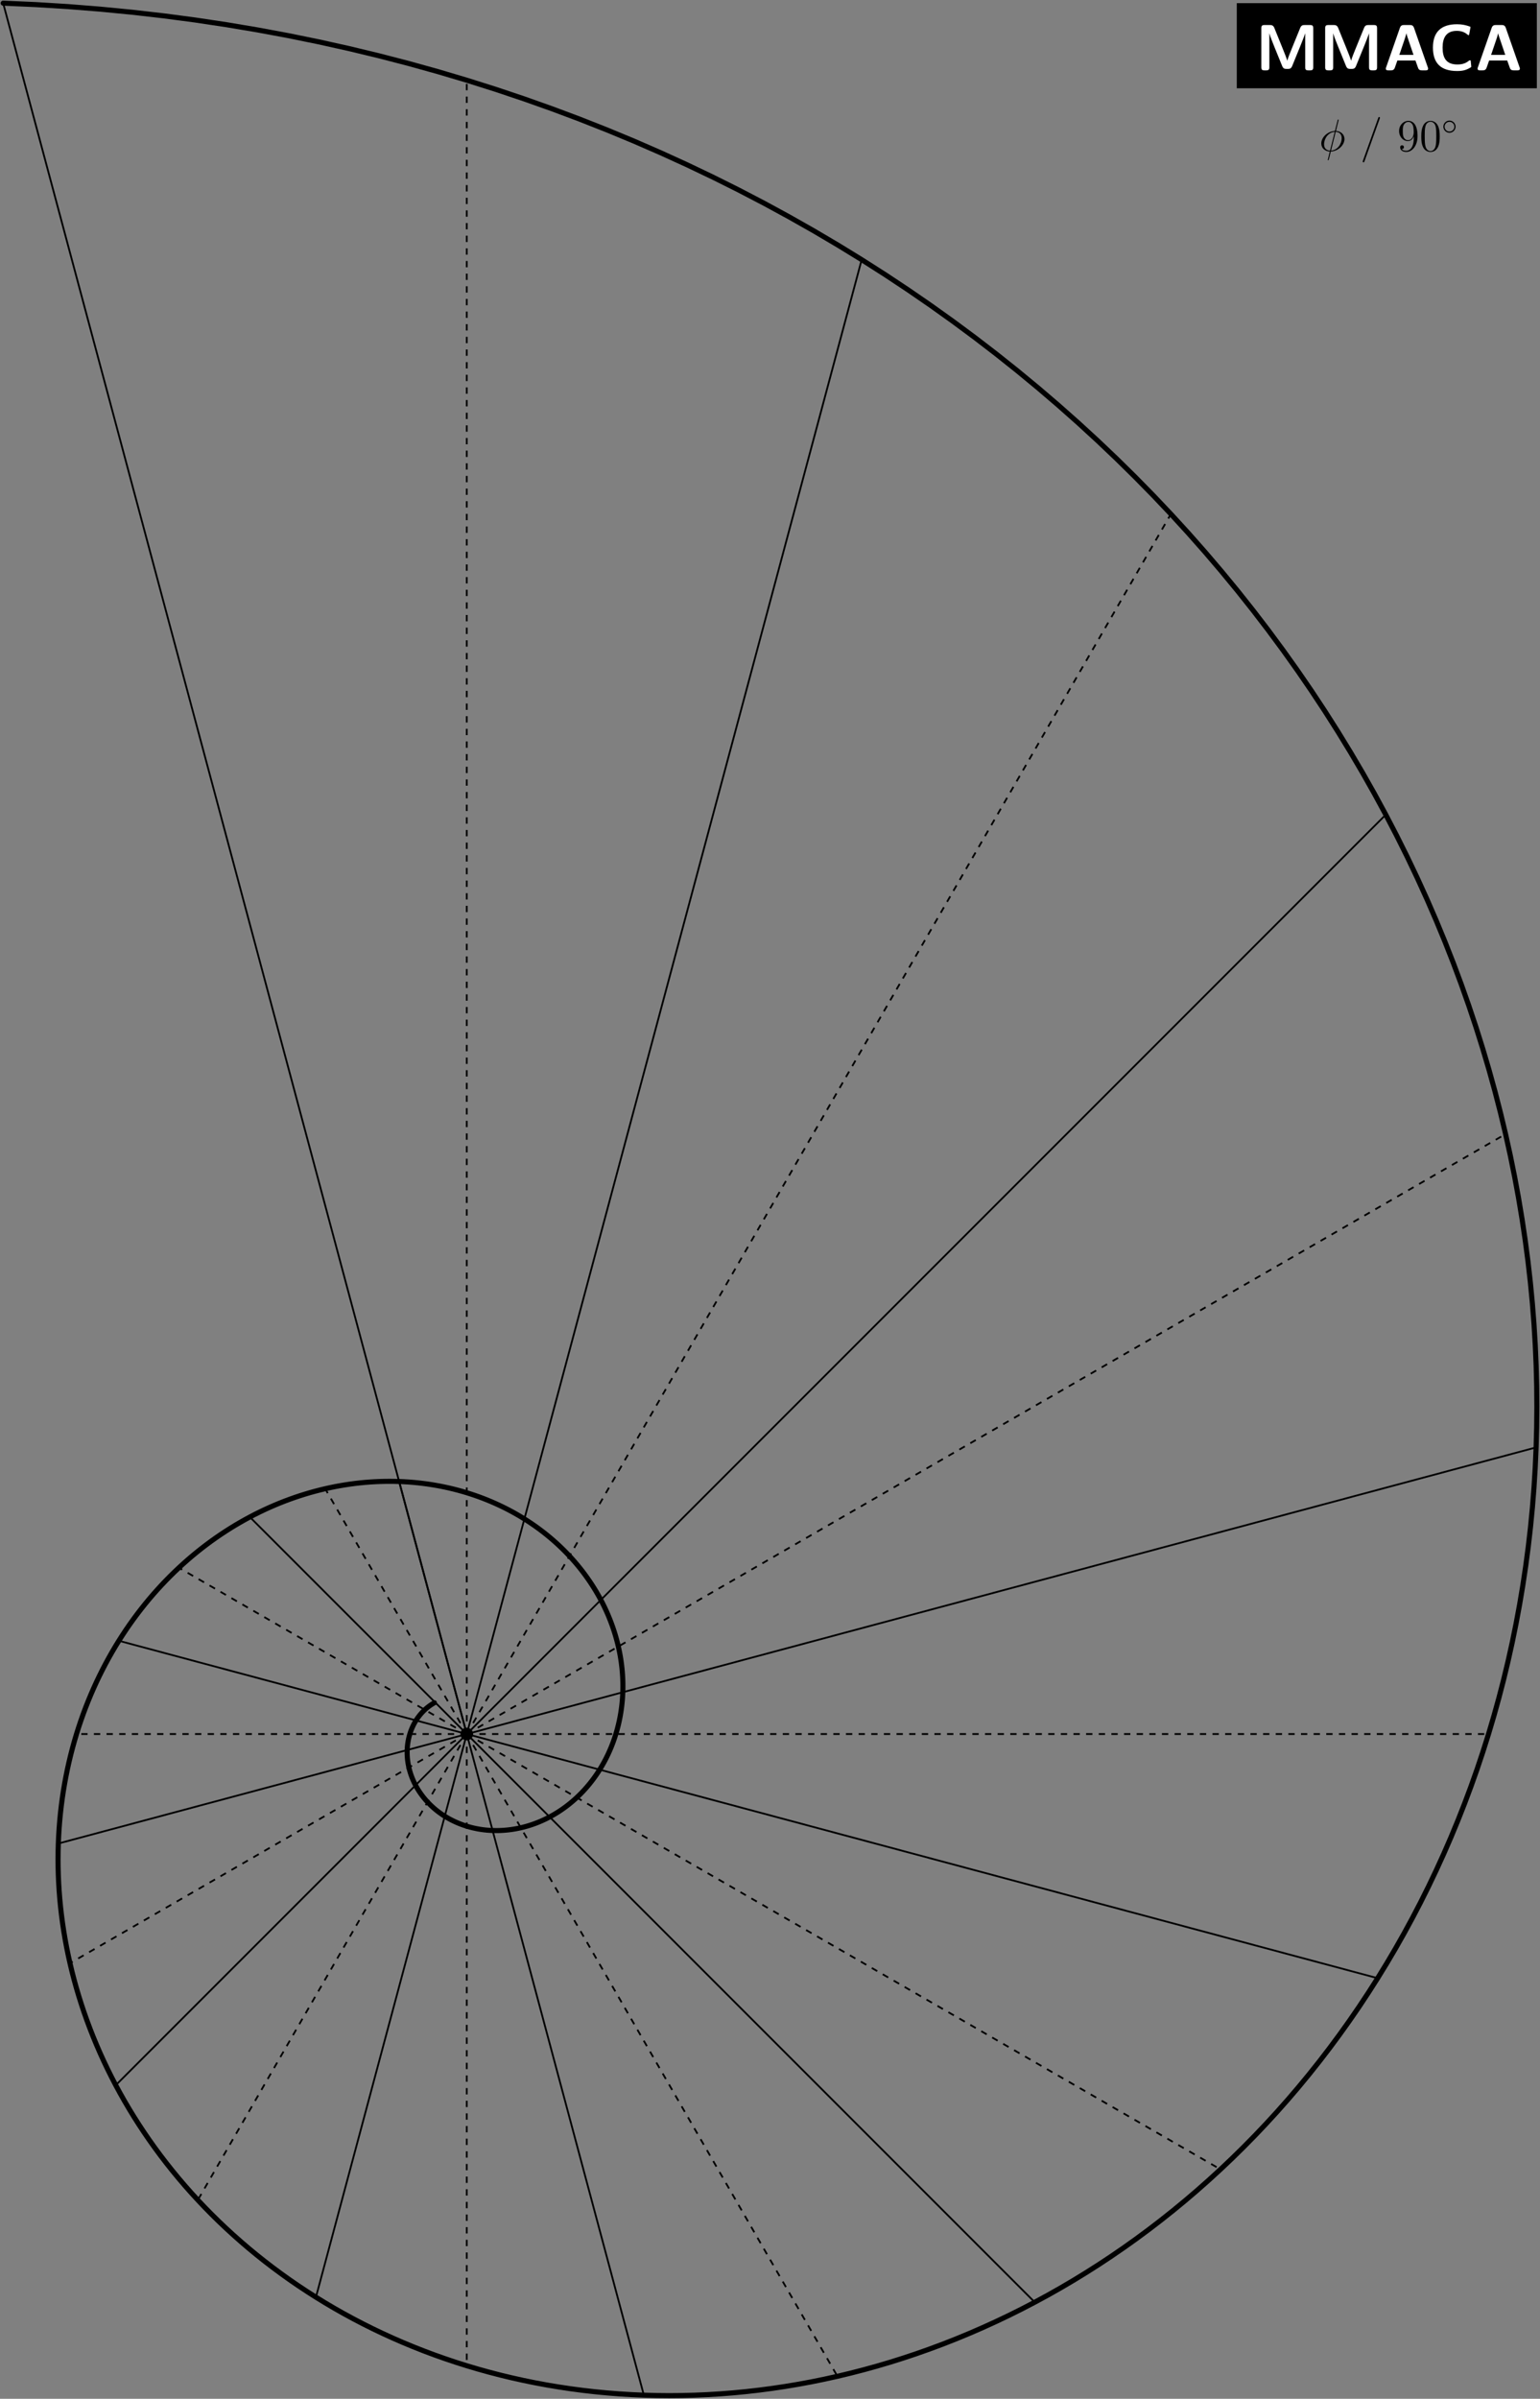 <?xml version="1.0" encoding="utf-8"?>
<svg xmlns="http://www.w3.org/2000/svg" fill="none" version="1.1" viewBox="-243.68 -379.425 487.359 758.85" x="-243.68pt" y="-379.425pt" width="487.359pt" height="758.85pt" stroke-width="0.567" stroke-miterlimit="10">
 <rect x="-243.68" y="-379.425" width="487.359" height="758.85" fill="#808080" stroke="none"/>
 <path d="M147.719 -351.496L242.68 -351.496L242.68 -378.425L147.719 -378.425Z" fill="black"/>
 <path d="M195.624 -357.165L196.191 -357.165"/>
 <g transform="matrix(1,-0,-0,1,195.908,-357.165)">
  <path d="M-40.421 -0M-30.833 -6.757C-31.267 -5.703 -32.032 -3.802 -32.197 -3.079L-32.218 -3.079C-32.404 -3.823 -33.251 -5.868 -33.685 -6.963L-36.33 -13.493C-36.681 -14.34 -37.342 -14.34 -37.714 -14.34L-39.429 -14.34C-40.173 -14.34 -40.421 -14.113 -40.421 -13.348L-40.421 -0.992C-40.421 -0.248 -40.193 -0 -39.429 -0L-38.871 -0C-38.086 -0 -37.879 -0.269 -37.879 -0.992L-37.879 -11.674L-37.858 -11.674C-37.631 -10.745 -36.701 -8.451 -36.206 -7.232L-33.809 -1.343C-33.437 -0.455 -32.941 -0.455 -32.238 -0.455C-31.536 -0.455 -31.04 -0.455 -30.668 -1.343L-28.023 -7.831C-27.817 -8.327 -26.701 -11.137 -26.556 -11.674L-26.535 -11.674L-26.535 -0.992C-26.535 -0.331 -26.391 -0 -25.544 -0L-24.986 -0C-24.201 -0 -23.994 -0.269 -23.994 -0.992L-23.994 -13.348C-23.994 -14.009 -24.139 -14.34 -24.986 -14.34L-26.721 -14.34C-27.238 -14.34 -27.755 -14.299 -28.106 -13.451ZM-28.106 -13.451" fill="#fff"/>
 </g>
 <g transform="matrix(1,-0,-0,1,195.908,-357.165)">
  <path d="M-20.217 -0M-10.63 -6.757C-11.064 -5.703 -11.828 -3.802 -11.994 -3.079L-12.014 -3.079C-12.2 -3.823 -13.047 -5.868 -13.481 -6.963L-16.126 -13.493C-16.477 -14.34 -17.139 -14.34 -17.51 -14.34L-19.225 -14.34C-19.969 -14.34 -20.217 -14.113 -20.217 -13.348L-20.217 -0.992C-20.217 -0.248 -19.99 -0 -19.225 -0L-18.668 -0C-17.882 -0 -17.676 -0.269 -17.676 -0.992L-17.676 -11.674L-17.655 -11.674C-17.428 -10.745 -16.498 -8.451 -16.002 -7.232L-13.605 -1.343C-13.233 -0.455 -12.737 -0.455 -12.035 -0.455C-11.332 -0.455 -10.836 -0.455 -10.464 -1.343L-7.82 -7.831C-7.613 -8.327 -6.497 -11.137 -6.353 -11.674L-6.332 -11.674L-6.332 -0.992C-6.332 -0.331 -6.187 -0 -5.34 -0L-4.782 -0C-3.997 -0 -3.791 -0.269 -3.791 -0.992L-3.791 -13.348C-3.791 -14.009 -3.935 -14.34 -4.782 -14.34L-6.518 -14.34C-7.035 -14.34 -7.551 -14.299 -7.902 -13.451ZM-7.902 -13.451" fill="#fff"/>
 </g>
 <g transform="matrix(1,-0,-0,1,195.908,-357.165)">
  <path d="M-1.026 -0M7.9 -13.451C7.59 -14.34 6.991 -14.34 6.578 -14.34L4.759 -14.34C4.346 -14.34 3.747 -14.34 3.437 -13.451L-0.923 -0.971C-1.026 -0.703 -1.026 -0.661 -1.026 -0.558C-1.026 -0 -0.51 -0 -0.22 -0L0.523 -0C0.895 -0 1.536 -0 1.825 -0.827L2.631 -3.12L8.355 -3.12L9.057 -1.136C9.305 -0.413 9.45 -0 10.441 -0L11.557 -0C11.847 -0 12.363 -0 12.363 -0.558C12.363 -0.661 12.363 -0.703 12.26 -0.971ZM12.26 -0.971M4.739 -9.277C5.049 -10.187 5.317 -10.972 5.482 -11.716L5.503 -11.716C5.606 -11.22 5.606 -11.178 5.772 -10.703L7.735 -4.897L3.251 -4.897ZM3.251 -4.897" fill="#fff"/>
 </g>
 <g transform="matrix(1,-0,-0,1,195.908,-357.165)">
  <path d="M13.888 -0M25.851 -2.955C25.851 -3.12 25.706 -3.203 25.624 -3.203C25.128 -3.203 24.529 -1.86 21.615 -1.86C17.979 -1.86 16.946 -4.091 16.946 -7.191C16.946 -10.269 18.061 -12.501 21.45 -12.501C23.289 -12.501 24.26 -11.778 24.818 -11.323C24.942 -11.22 25.004 -11.137 25.149 -11.137C25.231 -11.137 25.335 -11.24 25.355 -11.323L25.768 -13.617C25.789 -13.699 25.768 -13.782 25.603 -13.844C24.384 -14.299 23.124 -14.588 21.512 -14.588C16.47 -14.588 13.888 -12.129 13.888 -7.211C13.888 -2.149 16.512 0.207 21.533 0.207C23.289 0.207 24.384 -0.041 25.892 -0.971C26.058 -1.074 26.017 -1.219 26.017 -1.219ZM26.017 -1.219" fill="#fff"/>
 </g>
 <g transform="matrix(1,-0,-0,1,195.908,-357.165)">
  <path d="M28.016 -0M36.942 -13.451C36.633 -14.34 36.033 -14.34 35.62 -14.34L33.802 -14.34C33.389 -14.34 32.789 -14.34 32.479 -13.451L28.119 -0.971C28.016 -0.703 28.016 -0.661 28.016 -0.558C28.016 -0 28.533 -0 28.822 -0L29.566 -0C29.938 -0 30.578 -0 30.868 -0.827L31.674 -3.12L37.397 -3.12L38.099 -1.136C38.347 -0.413 38.492 -0 39.484 -0L40.6 -0C40.889 -0 41.406 -0 41.406 -0.558C41.406 -0.661 41.406 -0.703 41.302 -0.971ZM41.302 -0.971M33.781 -9.277C34.091 -10.187 34.36 -10.972 34.525 -11.716L34.546 -11.716C34.649 -11.22 34.649 -11.178 34.814 -10.703L36.777 -4.897L32.293 -4.897ZM32.293 -4.897" fill="#fff"/>
 </g>
 <path d="M195.624 -331.654L196.191 -331.654"/>
 <g transform="matrix(1,-0,-0,1,195.908,-331.654)">
  <path d="M-21.44 -0M-15.945 -9.827C-15.945 -9.956 -16.046 -9.956 -16.089 -9.956C-16.218 -9.956 -16.232 -9.928 -16.29 -9.684L-17.064 -6.599C-17.108 -6.413 -17.122 -6.398 -17.136 -6.384C-17.151 -6.355 -17.251 -6.341 -17.28 -6.341C-19.632 -6.14 -21.44 -4.203 -21.44 -2.41C-21.44 -0.861 -20.249 0.086 -18.757 0.172C-18.872 0.617 -18.973 1.076 -19.087 1.521C-19.288 2.281 -19.403 2.754 -19.403 2.812C-19.403 2.841 -19.403 2.927 -19.259 2.927C-19.216 2.927 -19.159 2.927 -19.13 2.869C-19.102 2.841 -19.015 2.496 -18.958 2.31L-18.427 0.172C-15.974 0.043 -14.109 -1.965 -14.109 -3.773C-14.109 -5.222 -15.2 -6.255 -16.792 -6.355ZM-16.792 -6.355M-16.878 -6.068C-15.931 -6.011 -14.984 -5.48 -14.984 -4.074C-14.984 -2.453 -16.118 -0.301 -18.356 -0.129ZM-18.356 -0.129M-18.686 -0.115C-19.389 -0.158 -20.565 -0.531 -20.565 -2.109C-20.565 -3.917 -19.259 -5.925 -17.194 -6.054ZM-17.194 -6.054" fill="black"/>
 </g>
 <g transform="matrix(1,-0,-0,1,195.908,-331.654)">
  <path d="M-8.344 -0M-2.949 -10.243C-2.878 -10.43 -2.878 -10.458 -2.878 -10.487C-2.878 -10.674 -3.021 -10.76 -3.136 -10.76C-3.322 -10.76 -3.365 -10.63 -3.437 -10.444L-8.272 3.07C-8.344 3.257 -8.344 3.285 -8.344 3.314C-8.344 3.472 -8.229 3.587 -8.071 3.587C-7.884 3.587 -7.841 3.443 -7.784 3.285ZM-7.784 3.285" fill="black"/>
 </g>
 <g transform="matrix(1,-0,-0,1,195.908,-331.654)">
  <path d="M3.176 -0M7.838 -4.175C7.838 -0.789 6.332 -0.086 5.471 -0.086C5.127 -0.086 4.367 -0.129 4.008 -0.631L4.094 -0.631C4.194 -0.603 4.711 -0.689 4.711 -1.219C4.711 -1.535 4.496 -1.808 4.123 -1.808C3.75 -1.808 3.52 -1.564 3.52 -1.191C3.52 -0.301 4.238 0.301 5.486 0.301C7.279 0.301 9.015 -1.607 9.015 -4.72C9.015 -8.579 7.408 -9.54 6.146 -9.54C4.567 -9.54 3.176 -8.22 3.176 -6.327C3.176 -4.433 4.51 -3.142 5.945 -3.142C7.006 -3.142 7.552 -3.917 7.838 -4.648ZM7.838 -4.648M6.002 -3.429C5.098 -3.429 4.711 -4.16 4.582 -4.433C4.352 -4.978 4.352 -5.667 4.352 -6.312C4.352 -7.116 4.352 -7.804 4.725 -8.393C4.984 -8.78 5.371 -9.196 6.146 -9.196C6.963 -9.196 7.379 -8.479 7.523 -8.149C7.81 -7.446 7.81 -6.226 7.81 -6.011C7.81 -4.806 7.265 -3.429 6.002 -3.429ZM6.002 -3.429" fill="black"/>
 </g>
 <g transform="matrix(1,-0,-0,1,195.908,-331.654)">
  <path d="M10.2 -0M16.038 -4.591C16.038 -5.782 15.967 -6.944 15.45 -8.034C14.862 -9.225 13.829 -9.54 13.126 -9.54C12.294 -9.54 11.275 -9.124 10.745 -7.933C10.343 -7.03 10.2 -6.14 10.2 -4.591C10.2 -3.199 10.3 -2.152 10.816 -1.133C11.376 -0.043 12.366 0.301 13.112 0.301C14.36 0.301 15.077 -0.445 15.493 -1.277C16.01 -2.353 16.038 -3.759 16.038 -4.591ZM16.038 -4.591M13.112 0.014C12.653 0.014 11.72 -0.244 11.448 -1.808C11.29 -2.668 11.29 -3.759 11.29 -4.763C11.29 -5.939 11.29 -7.001 11.519 -7.847C11.763 -8.809 12.495 -9.253 13.112 -9.253C13.657 -9.253 14.489 -8.923 14.762 -7.69C14.948 -6.872 14.948 -5.738 14.948 -4.763C14.948 -3.802 14.948 -2.711 14.79 -1.836C14.518 -0.258 13.614 0.014 13.112 0.014ZM13.112 0.014" fill="black"/>
 </g>
 <g transform="matrix(1,-0,-0,1,195.908,-331.654)">
  <path d="M17.183 -5.206M21.058 -7.697C21.058 -8.763 20.172 -9.63 19.125 -9.63C18.05 -9.63 17.183 -8.743 17.183 -7.697C17.183 -6.641 18.05 -5.764 19.125 -5.764C20.172 -5.764 21.058 -6.631 21.058 -7.697ZM21.058 -7.697M19.125 -6.163C18.259 -6.163 17.581 -6.86 17.581 -7.697C17.581 -8.534 18.269 -9.231 19.125 -9.231C19.952 -9.231 20.66 -8.554 20.66 -7.697C20.66 -6.84 19.952 -6.163 19.125 -6.163ZM19.125 -6.163" fill="black"/>
 </g>
 <g stroke-linecap="round" stroke-linejoin="round">
  <path d="M-95.962 169.133L-242.68 -378.425" stroke="black"/>
 </g>
 <g stroke-linecap="butt" stroke-linejoin="round" stroke-dasharray="2" stroke-dashoffset="0">
  <path d="M-95.962 169.133L-95.962 -354.052" stroke="black"/>
 </g>
 <g stroke-linecap="round" stroke-linejoin="round">
  <path d="M-95.962 169.133L29.013 -297.277" stroke="black"/>
 </g>
 <g stroke-linecap="butt" stroke-linejoin="round" stroke-dasharray="2" stroke-dashoffset="0">
  <path d="M-95.962 169.133L126.863 -216.81" stroke="black"/>
 </g>
 <g stroke-linecap="round" stroke-linejoin="round">
  <path d="M-95.962 169.133L194.873 -121.702" stroke="black"/>
 </g>
 <g stroke-linecap="butt" stroke-linejoin="round" stroke-dasharray="2" stroke-dashoffset="0">
  <path d="M-95.962 169.133L232.785 -20.668" stroke="black"/>
 </g>
 <g stroke-linecap="round" stroke-linejoin="round">
  <path d="M-95.962 169.133L242.448 78.457" stroke="black"/>
 </g>
 <g stroke-linecap="butt" stroke-linejoin="round" stroke-dasharray="2" stroke-dashoffset="0">
  <path d="M-95.962 169.133L227.385 169.133" stroke="black"/>
 </g>
 <g stroke-linecap="round" stroke-linejoin="round">
  <path d="M-95.962 169.133L192.296 246.372" stroke="black"/>
 </g>
 <g stroke-linecap="butt" stroke-linejoin="round" stroke-dasharray="2" stroke-dashoffset="0">
  <path d="M-95.962 169.133L142.565 306.847" stroke="black"/>
 </g>
 <g stroke-linecap="round" stroke-linejoin="round">
  <path d="M-95.962 169.133L83.784 348.879" stroke="black"/>
 </g>
 <g stroke-linecap="butt" stroke-linejoin="round" stroke-dasharray="2" stroke-dashoffset="0">
  <path d="M-95.962 169.133L21.342 372.31" stroke="black"/>
 </g>
 <g stroke-linecap="round" stroke-linejoin="round">
  <path d="M-95.962 169.133L-39.92 378.282" stroke="black"/>
 </g>
 <g stroke-linecap="butt" stroke-linejoin="round" stroke-dasharray="2" stroke-dashoffset="0">
  <path d="M-95.962 169.133L-95.962 368.972" stroke="black"/>
 </g>
 <g stroke-linecap="round" stroke-linejoin="round">
  <path d="M-95.962 169.133L-143.698 347.286" stroke="black"/>
 </g>
 <g stroke-linecap="butt" stroke-linejoin="round" stroke-dasharray="2" stroke-dashoffset="0">
  <path d="M-95.962 169.133L-181.073 316.551" stroke="black"/>
 </g>
 <g stroke-linecap="round" stroke-linejoin="round">
  <path d="M-95.962 169.133L-207.051 280.223" stroke="black"/>
 </g>
 <g stroke-linecap="butt" stroke-linejoin="round" stroke-dasharray="2" stroke-dashoffset="0">
  <path d="M-95.962 169.133L-221.532 241.631" stroke="black"/>
 </g>
 <g stroke-linecap="round" stroke-linejoin="round">
  <path d="M-95.962 169.133L-225.223 203.769" stroke="black"/>
 </g>
 <g stroke-linecap="butt" stroke-linejoin="round" stroke-dasharray="2" stroke-dashoffset="0">
  <path d="M-95.962 169.133L-219.469 169.133" stroke="black"/>
 </g>
 <g stroke-linecap="round" stroke-linejoin="round">
  <path d="M-95.962 169.133L-206.066 139.631" stroke="black"/>
 </g>
 <g stroke-linecap="butt" stroke-linejoin="round" stroke-dasharray="2" stroke-dashoffset="0">
  <path d="M-95.962 169.133L-187.071 116.532" stroke="black"/>
 </g>
 <g stroke-linecap="round" stroke-linejoin="round">
  <path d="M-95.962 169.133L-164.618 100.477" stroke="black"/>
 </g>
 <g stroke-linecap="butt" stroke-linejoin="round" stroke-dasharray="2" stroke-dashoffset="0">
  <path d="M-95.962 169.133L-140.768 91.527" stroke="black"/>
 </g>
 <g stroke-linecap="round" stroke-linejoin="round">
  <path d="M-95.962 169.133L-117.367 89.246" stroke="black"/>
 </g>
 <g stroke-linecap="round" stroke-linejoin="round" stroke-width="1.604">
  <path d="M-242.68 -378.425L-232.37 -377.969L-222.124 -377.337L-211.946 -376.53L-201.838 -375.551L-191.802 -374.402L-181.841 -373.085L-171.957 -371.602L-162.153 -369.956L-152.432 -368.149L-142.796 -366.183L-133.246 -364.06L-123.786 -361.783L-114.417 -359.355L-105.141 -356.777L-95.962 -354.052L-86.879 -351.183L-77.897 -348.172L-69.016 -345.021L-60.238 -341.734L-51.566 -338.312L-43 -334.759L-34.544 -331.076L-26.197 -327.266L-17.963 -323.333L-9.841 -319.278L-1.835 -315.105L6.055 -310.815L13.827 -306.412L21.48 -301.899L29.013 -297.277L36.424 -292.55L43.712 -287.72L50.877 -282.789L57.917 -277.762L64.831 -272.64L71.618 -267.426L78.277 -262.123L84.808 -256.733L91.21 -251.26L97.481 -245.705L103.621 -240.072L109.63 -234.363L115.507 -228.582L121.252 -222.73L126.863 -216.81L132.341 -210.825L137.685 -204.779L142.894 -198.672L147.969 -192.509L152.909 -186.291L157.714 -180.021L162.384 -173.703L166.919 -167.338L171.318 -160.93L175.582 -154.48L179.711 -147.991L183.704 -141.467L187.562 -134.908L191.285 -128.319L194.873 -121.702L198.327 -115.058L201.647 -108.391L204.832 -101.703L207.884 -94.996L210.803 -88.273L213.589 -81.536L216.243 -74.787L218.765 -68.03L221.156 -61.266L223.417 -54.498L225.547 -47.727L227.549 -40.957L229.422 -34.188L231.167 -27.425L232.785 -20.668L234.277 -13.921L235.644 -7.184L236.886 -0.461L238.004 6.247L239.001 12.938L239.875 19.609L240.629 26.259L241.263 32.886L241.779 39.487L242.178 46.061L242.46 52.606L242.627 59.12L242.68 65.6L242.62 72.047L242.448 78.457L242.166 84.829L241.776 91.161L241.277 97.451L240.672 103.699L239.962 109.901L239.148 116.057L238.231 122.166L237.214 128.225L236.097 134.233L234.882 140.188L233.57 146.09L232.163 151.937L230.662 157.728L229.069 163.46L227.385 169.133L225.611 174.747L223.751 180.298L221.803 185.787L219.772 191.212L217.657 196.572L215.461 201.865L213.185 207.092L210.83 212.25L208.399 217.34L205.894 222.359L203.314 227.307L200.663 232.183L197.942 236.986L195.152 241.716L192.296 246.372L189.374 250.952L186.389 255.457L183.342 259.885L180.235 264.236L177.069 268.509L173.847 272.703L170.57 276.819L167.239 280.855L163.856 284.812L160.423 288.687L156.941 292.482L153.413 296.196L149.84 299.828L146.223 303.379L142.565 306.847L138.866 310.232L135.129 313.535L131.355 316.754L127.545 319.891L123.703 322.944L119.828 325.914L115.923 328.8L111.989 331.603L108.029 334.321L104.042 336.957L100.032 339.508L96 341.976L91.947 344.361L87.874 346.662L83.784 348.879L79.678 351.014L75.558 353.066L71.424 355.034L67.279 356.921L63.124 358.724L58.961 360.446L54.79 362.087L50.614 363.645L46.433 365.123L42.25 366.52L38.066 367.837L33.881 369.074L29.698 370.231L25.518 371.31L21.342 372.31L17.172 373.232L13.009 374.077L8.853 374.844L4.708 375.536L0.572 376.151L-3.551 376.692L-7.66 377.158L-11.756 377.55L-15.836 377.869L-19.899 378.115L-23.944 378.289L-27.969 378.392L-31.975 378.425L-35.959 378.388L-39.92 378.282L-43.858 378.108L-47.772 377.867L-51.66 377.558L-55.521 377.184L-59.354 376.746L-63.159 376.242L-66.934 375.676L-70.679 375.047L-74.392 374.357L-78.073 373.606L-81.72 372.795L-85.334 371.926L-88.912 370.998L-92.455 370.013L-95.962 368.972L-99.431 367.877L-102.862 366.726L-106.254 365.523L-109.607 364.267L-112.919 362.96L-116.191 361.603L-119.421 360.196L-122.609 358.741L-125.755 357.239L-128.857 355.69L-131.915 354.096L-134.928 352.458L-137.897 350.776L-140.82 349.052L-143.698 347.286L-146.528 345.481L-149.312 343.636L-152.049 341.753L-154.738 339.832L-157.379 337.876L-159.971 335.884L-162.515 333.859L-165.01 331.8L-167.455 329.709L-169.85 327.588L-172.196 325.436L-174.491 323.256L-176.736 321.047L-178.93 318.812L-181.073 316.551L-183.165 314.265L-185.207 311.955L-187.196 309.623L-189.135 307.268L-191.022 304.893L-192.857 302.499L-194.641 300.085L-196.373 297.654L-198.053 295.206L-199.682 292.743L-201.259 290.264L-202.784 287.772L-204.258 285.267L-205.68 282.75L-207.051 280.223L-208.37 277.685L-209.638 275.138L-210.855 272.584L-212.02 270.022L-213.135 267.454L-214.199 264.881L-215.213 262.303L-216.177 259.722L-217.09 257.138L-217.953 254.553L-218.767 251.967L-219.532 249.381L-220.247 246.796L-220.914 244.212L-221.532 241.631L-222.101 239.054L-222.624 236.481L-223.098 233.913L-223.525 231.35L-223.906 228.795L-224.24 226.247L-224.528 223.707L-224.77 221.175L-224.967 218.654L-225.119 216.143L-225.227 213.643L-225.291 211.155L-225.311 208.68L-225.288 206.217L-225.223 203.769L-225.115 201.335L-224.966 198.916L-224.775 196.514L-224.544 194.127L-224.273 191.758L-223.962 189.407L-223.612 187.074L-223.223 184.759L-222.797 182.464L-222.333 180.189L-221.831 177.935L-221.294 175.702L-220.721 173.49L-220.112 171.301L-219.469 169.133L-218.792 166.989L-218.081 164.869L-217.337 162.772L-216.561 160.7L-215.753 158.653L-214.914 156.631L-214.045 154.635L-213.146 152.664L-212.217 150.72L-211.26 148.803L-210.275 146.913L-209.262 145.051L-208.223 143.216L-207.157 141.409L-206.066 139.631L-204.95 137.881L-203.81 136.161L-202.646 134.47L-201.459 132.808L-200.25 131.176L-199.019 129.573L-197.767 128.001L-196.495 126.46L-195.203 124.948L-193.892 123.468L-192.562 122.018L-191.214 120.6L-189.849 119.212L-188.468 117.856L-187.071 116.532L-185.658 115.239L-184.23 113.977L-182.789 112.747L-181.334 111.549L-179.866 110.383L-178.386 109.249L-176.894 108.146L-175.392 107.076L-173.879 106.037L-172.356 105.031L-170.825 104.056L-169.284 103.113L-167.736 102.203L-166.181 101.324L-164.618 100.477L-163.05 99.661L-161.476 98.878L-159.897 98.126L-158.314 97.405L-156.727 96.716L-155.137 96.058L-153.544 95.432L-151.948 94.837L-150.352 94.272L-148.754 93.739L-147.155 93.236L-145.557 92.763L-143.959 92.321L-142.363 91.909L-140.768 91.527L-139.175 91.175L-137.585 90.852L-135.997 90.559L-134.414 90.295L-132.834 90.06L-131.259 89.853L-129.69 89.675L-128.125 89.525L-126.567 89.404L-125.015 89.31L-123.47 89.243L-121.932 89.204L-120.402 89.191L-118.881 89.205L-117.367 89.246L-115.863 89.312L-114.368 89.404L-112.884 89.522L-111.409 89.665L-109.944 89.833L-108.491 90.025L-107.049 90.241L-105.619 90.481L-104.201 90.745L-102.795 91.032L-101.401 91.342L-100.021 91.674L-98.654 92.028L-97.301 92.404L-95.962 92.802L-94.637 93.22L-93.326 93.66L-92.03 94.119L-90.75 94.599L-89.484 95.098L-88.235 95.617L-87.001 96.154L-85.783 96.71L-84.582 97.284L-83.397 97.875L-82.229 98.484L-81.078 99.11L-79.944 99.752L-78.827 100.411L-77.728 101.085L-76.647 101.775L-75.584 102.48L-74.538 103.199L-73.511 103.932L-72.502 104.68L-71.512 105.44L-70.54 106.214L-69.588 107L-68.654 107.799L-67.739 108.609L-66.843 109.431L-65.966 110.264L-65.109 111.108L-64.271 111.961L-63.452 112.825L-62.653 113.698L-61.873 114.58L-61.113 115.471L-60.373 116.371L-59.652 117.278L-58.951 118.192L-58.27 119.114L-57.608 120.043L-56.966 120.978L-56.344 121.919L-55.742 122.866L-55.159 123.818L-54.596 124.774L-54.053 125.736L-53.529 126.701L-53.026 127.67L-52.541 128.643L-52.076 129.619L-51.631 130.598L-51.205 131.578L-50.799 132.561L-50.412 133.546L-50.044 134.532L-49.695 135.519L-49.365 136.506L-49.054 137.494L-48.762 138.482L-48.489 139.469L-48.234 140.456L-47.998 141.442L-47.781 142.426L-47.581 143.409L-47.4 144.39L-47.237 145.369L-47.091 146.345L-46.964 147.318L-46.854 148.288L-46.761 149.255L-46.686 150.218L-46.628 151.177L-46.587 152.132L-46.562 153.083L-46.554 154.028L-46.563 154.969L-46.588 155.904L-46.629 156.834L-46.686 157.757L-46.759 158.675L-46.847 159.587L-46.951 160.492L-47.07 161.39L-47.203 162.281L-47.352 163.165L-47.515 164.042L-47.692 164.91L-47.884 165.772L-48.089 166.625L-48.308 167.469L-48.54 168.306L-48.786 169.133L-49.045 169.952L-49.316 170.762L-49.6 171.563L-49.897 172.355L-50.205 173.137L-50.526 173.909L-50.858 174.672L-51.201 175.424L-51.556 176.167L-51.922 176.899L-52.298 177.621L-52.685 178.332L-53.082 179.033L-53.489 179.723L-53.905 180.402L-54.332 181.071L-54.767 181.728L-55.212 182.374L-55.665 183.009L-56.127 183.632L-56.597 184.244L-57.075 184.845L-57.561 185.433L-58.055 186.011L-58.556 186.576L-59.064 187.13L-59.578 187.672L-60.1 188.202L-60.627 188.72L-61.161 189.226L-61.701 189.719L-62.246 190.201L-62.797 190.671L-63.352 191.129L-63.913 191.574L-64.478 192.007L-65.048 192.428L-65.622 192.837L-66.2 193.234L-66.781 193.619L-67.367 193.991L-67.955 194.351L-68.546 194.699L-69.14 195.034L-69.737 195.358L-70.336 195.669L-70.937 195.969L-71.54 196.256L-72.145 196.531L-72.751 196.794L-73.359 197.046L-73.967 197.285L-74.577 197.512L-75.186 197.728L-75.797 197.932L-76.407 198.124L-77.018 198.304L-77.628 198.473L-78.238 198.631L-78.847 198.777L-79.456 198.911L-80.063 199.034L-80.669 199.146L-81.274 199.247L-81.877 199.337L-82.479 199.416L-83.079 199.484L-83.676 199.541L-84.271 199.588L-84.864 199.623L-85.454 199.649L-86.042 199.664L-86.626 199.669L-87.207 199.663L-87.785 199.648L-88.36 199.622L-88.931 199.587L-89.498 199.542L-90.061 199.488L-90.621 199.424L-91.176 199.35L-91.727 199.268L-92.273 199.176L-92.815 199.075L-93.352 198.966L-93.884 198.847L-94.411 198.72L-94.933 198.585L-95.45 198.441L-95.962 198.29L-96.468 198.13L-96.968 197.962L-97.463 197.786L-97.952 197.603L-98.436 197.412L-98.913 197.214L-99.384 197.009L-99.85 196.797L-100.308 196.578L-100.761 196.352L-101.207 196.119L-101.647 195.88L-102.08 195.635L-102.506 195.383L-102.926 195.126L-103.339 194.862L-103.745 194.593L-104.145 194.318L-104.537 194.038L-104.922 193.753L-105.301 193.462L-105.672 193.167L-106.036 192.866L-106.392 192.561L-106.742 192.252L-107.084 191.938L-107.419 191.62L-107.746 191.297L-108.067 190.971L-108.379 190.641L-108.684 190.308L-108.982 189.971L-109.273 189.631L-109.555 189.287L-109.831 188.941L-110.098 188.591L-110.359 188.239L-110.611 187.884L-110.857 187.527L-111.094 187.168L-111.324 186.806L-111.547 186.443L-111.762 186.077L-111.969 185.71L-112.169 185.341L-112.362 184.971L-112.547 184.599L-112.724 184.227L-112.894 183.853L-113.057 183.478L-113.212 183.103L-113.36 182.727L-113.501 182.35L-113.634 181.973L-113.76 181.596L-113.879 181.219L-113.99 180.841L-114.095 180.464L-114.192 180.087L-114.282 179.711L-114.365 179.335L-114.441 178.959L-114.511 178.585L-114.573 178.211L-114.628 177.838L-114.677 177.466L-114.719 177.096L-114.755 176.726L-114.783 176.358L-114.805 175.992L-114.821 175.627L-114.83 175.264L-114.833 174.903L-114.83 174.544L-114.821 174.187L-114.805 173.832L-114.783 173.479L-114.755 173.128L-114.722 172.78L-114.682 172.434L-114.637 172.091L-114.586 171.751L-114.529 171.413L-114.467 171.078L-114.399 170.747L-114.326 170.418L-114.247 170.092L-114.164 169.769L-114.075 169.45L-113.981 169.133L-113.882 168.821L-113.779 168.511L-113.67 168.205L-113.557 167.903L-113.439 167.604L-113.317 167.309L-113.19 167.018L-113.059 166.731L-112.923 166.447L-112.783 166.167L-112.64 165.892L-112.492 165.62L-112.34 165.352L-112.185 165.089L-112.026 164.829L-111.863 164.574L-111.696 164.323L-111.527 164.076L-111.354 163.834L-111.177 163.595L-110.998 163.362L-110.815 163.132L-110.629 162.907L-110.441 162.687L-110.249 162.471L-110.055 162.259L-109.859 162.052L-109.66 161.85L-109.458 161.652L-109.254 161.459L-109.048 161.27L-108.84 161.086L-108.63 160.907L-108.417 160.732L-108.203 160.562L-107.987 160.396L-107.77 160.236L-107.55 160.079L-107.33 159.928L-107.107 159.781L-106.884 159.639L-106.659 159.501L-106.433 159.368L-106.206 159.24" stroke="black"/>
 </g>
</svg>
